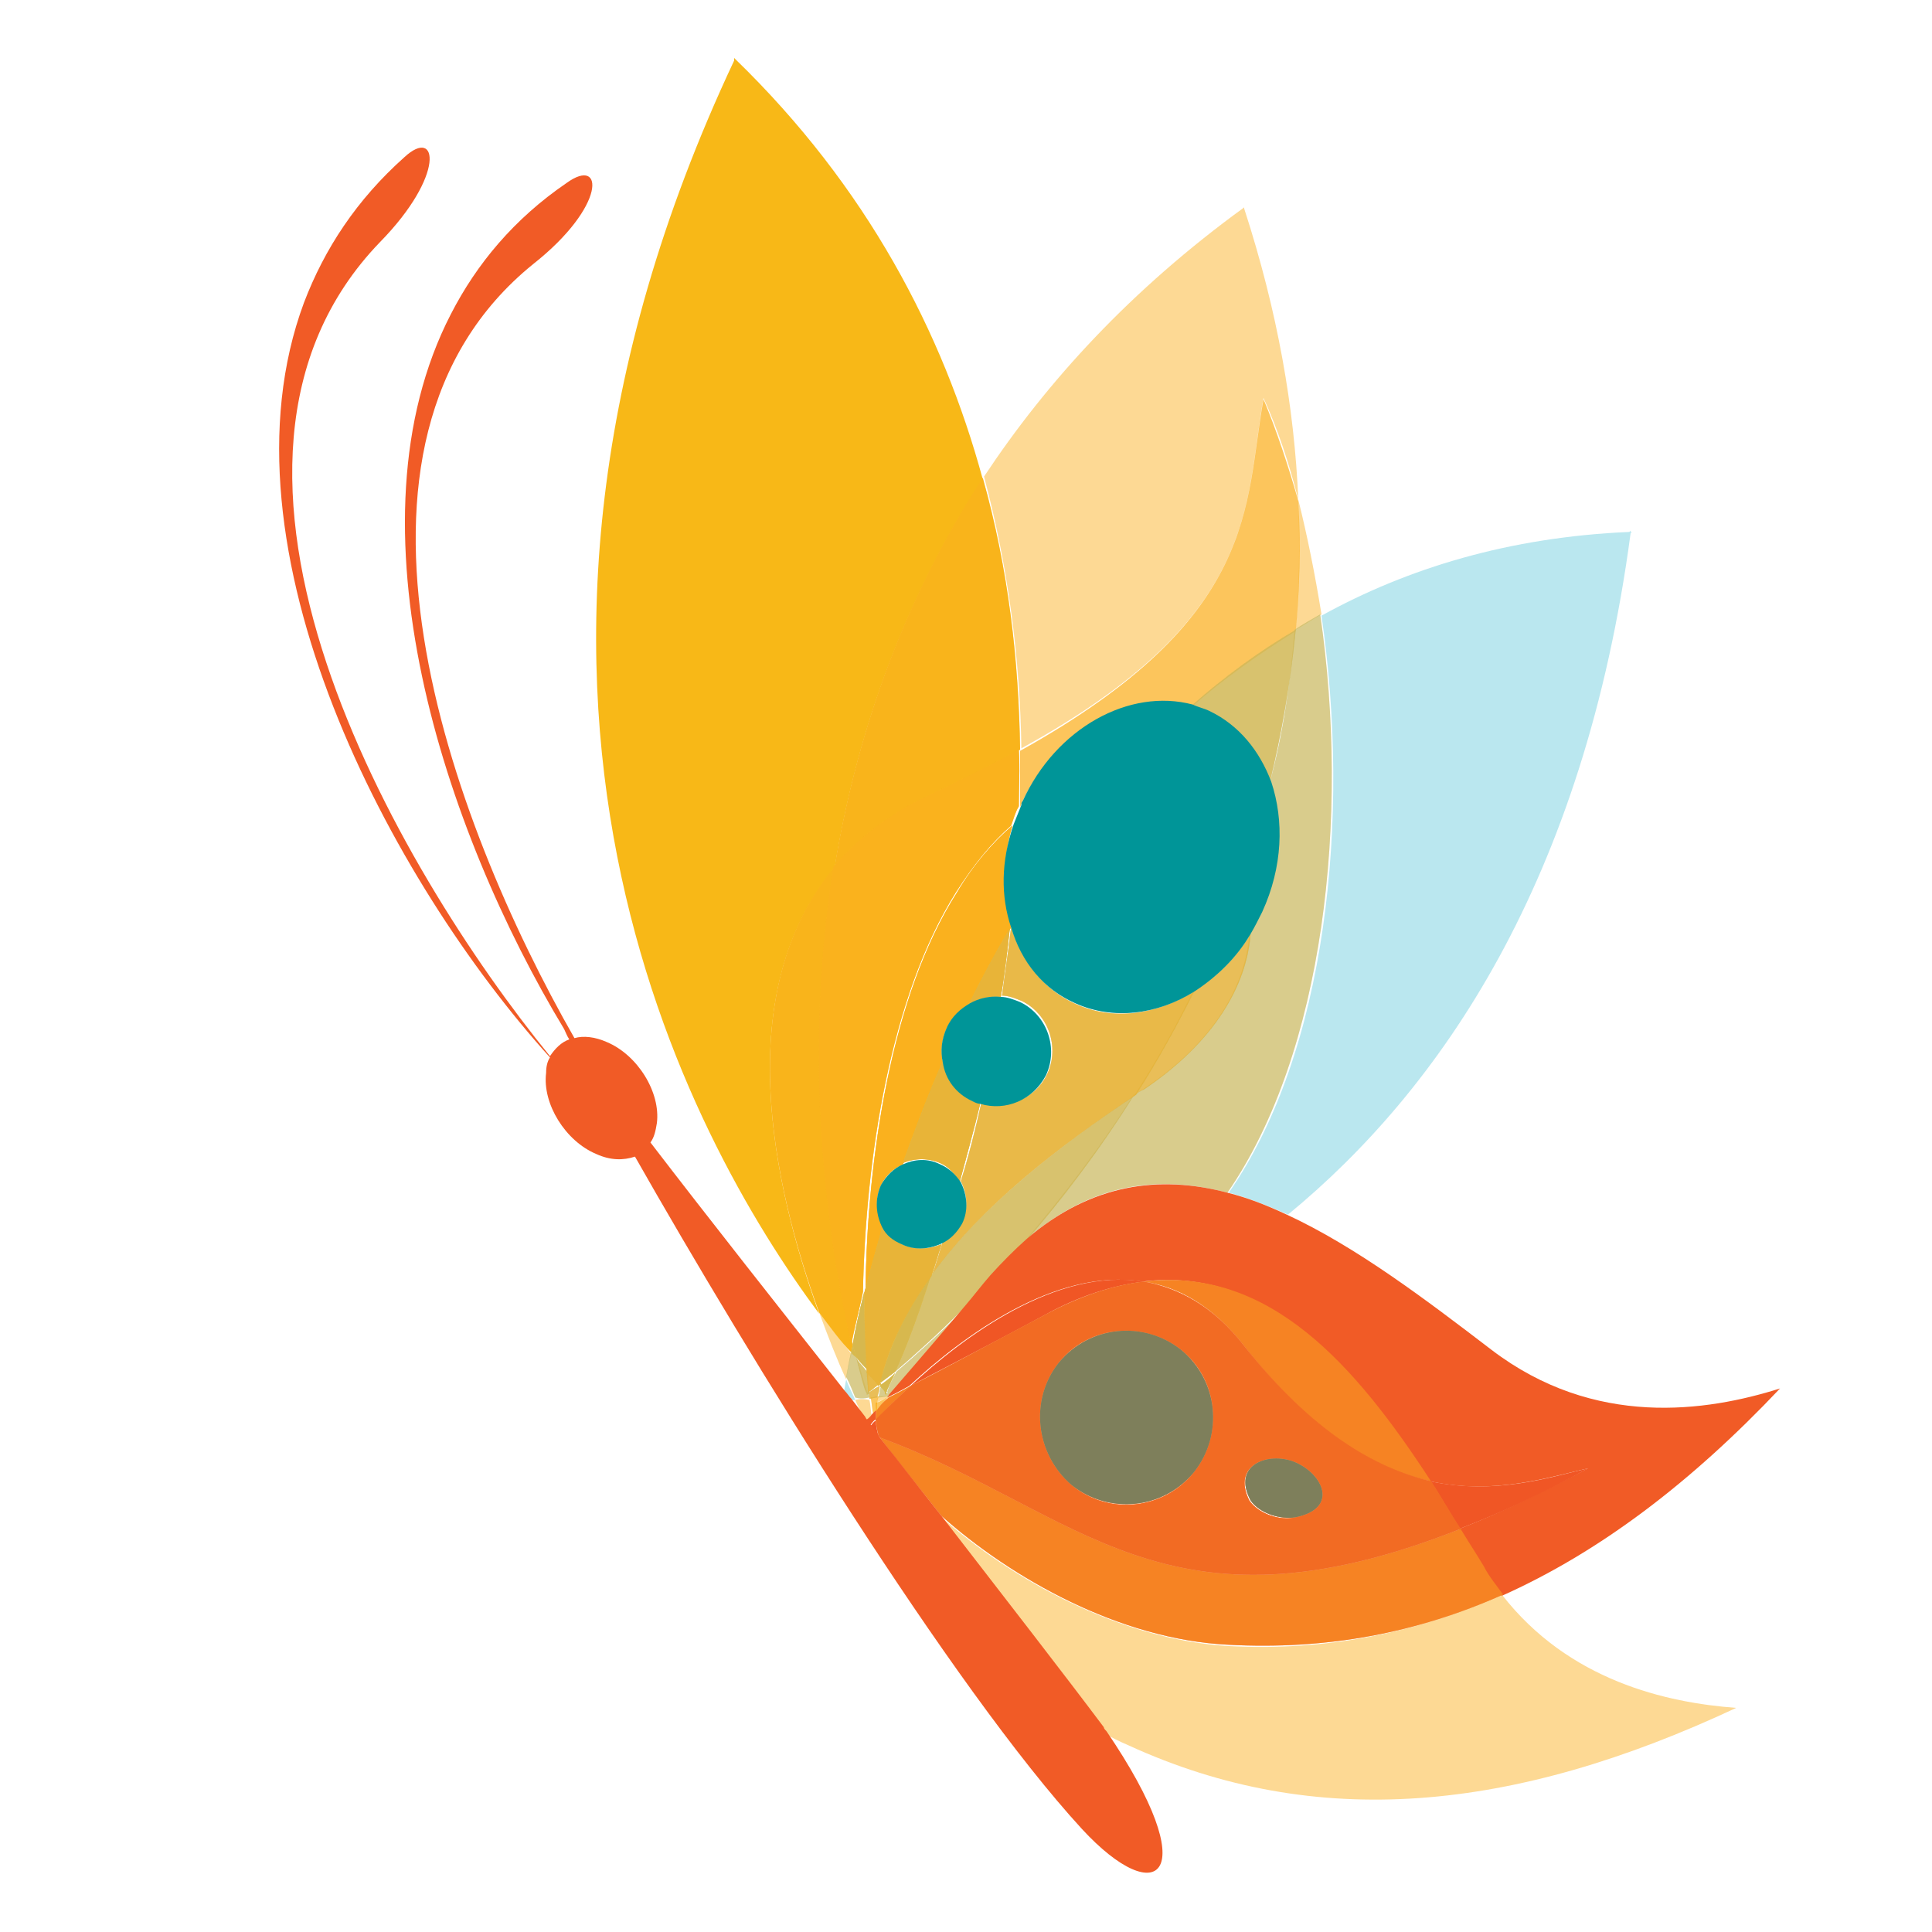<?xml version="1.0" encoding="utf-8"?>
<!-- Generator: Adobe Illustrator 18.1.0, SVG Export Plug-In . SVG Version: 6.00 Build 0)  -->
<svg version="1.1" id="Layer_1" xmlns="http://www.w3.org/2000/svg" xmlns:xlink="http://www.w3.org/1999/xlink" x="0px" y="0px"
	 viewBox="0 0 150 150" enable-background="new 0 0 150 150" xml:space="preserve">
<g>
	<path fill="none" d="M66,108.7c0.3,0.4,0.7,0.9,1,1.3c-0.2-0.4-0.4-0.9-0.7-1.4C66.3,108.7,66.2,108.7,66,108.7z"/>
	<path fill="#F8B817" d="M64.8,67.4c1.6-9.8,5-20.2,11.5-30.2c-3.1-11.4-9-22.7-19.2-32.6l0-0.1c0,0,0,0,0,0.1c0,0,0,0-0.1-0.1
		l0,0.2c-22.9,48.7-3.5,83.7,6.6,97.3C60,92,56.7,77,64.8,67.4z"/>
	<path opacity="0.48" fill="#FAB020" d="M98.1,30.9c1.1,2.4,2,5.1,2.7,7.9c-0.3-7.1-1.6-14.6-4.2-22.6l0-0.1c0,0,0,0,0,0
		c0,0,0-0.1,0-0.1l0,0.1c-8.8,6.4-15.3,13.5-20.2,20.9c1.9,7.1,2.8,14.2,2.9,21.1C97.9,47.9,96.6,39.2,98.1,30.9z"/>
	<path fill="#F8B817" d="M72.5,61.6c2.5-1.1,4.7-2.3,6.7-3.4c-0.1-6.9-0.9-14-2.9-21.1c-6.5,10-9.9,20.5-11.5,30.2
		C66.7,65.1,69.2,63.2,72.5,61.6z"/>
	<path opacity="0.48" fill="#FAB020" d="M72.5,61.6c2.5-1.1,4.7-2.3,6.7-3.4c-0.1-6.9-0.9-14-2.9-21.1c-6.5,10-9.9,20.5-11.5,30.2
		C66.7,65.1,69.2,63.2,72.5,61.6z"/>
	<path opacity="0.48" fill="#6FCCDD" d="M66.4,108.7c-0.2-0.5-0.5-1-0.7-1.6c-0.1,0.4-0.1,0.7-0.2,1c0.2,0.2,0.3,0.4,0.5,0.6
		C66.2,108.7,66.3,108.7,66.4,108.7z"/>
	<path opacity="0.48" fill="#6FCCDD" d="M95.4,92.6c1.5,0.4,3,1,4.6,1.7c11.8-9.7,23-25.9,26.6-52.9l0.1-0.1c0,0-0.1,0-0.1,0
		c0,0,0,0,0-0.1l-0.1,0.1c-9.3,0.4-17.2,2.8-23.9,6.5C104.9,63.5,103,81.7,95.4,92.6z"/>
	<path opacity="0.48" fill="#FAB020" d="M66.4,108.7c0.2,0.5,0.5,1,0.7,1.4c0.1,0.1,0.1,0.2,0.2,0.3c0,0,0.2-0.2,0.4-0.4
		c-0.1-0.4-0.1-0.9-0.2-1.3C67.1,108.6,66.7,108.6,66.4,108.7z"/>
	<path opacity="0.48" fill="#FAB020" d="M63.6,101.9c0.7,1.9,1.4,3.7,2.1,5.2c0.1-0.6,0.2-1.2,0.4-2
		C65.4,104.2,64.5,103.1,63.6,101.9z"/>
	<path opacity="0.48" fill="#FAB020" d="M68.1,108.9c0.1-0.1,0.4-0.2,0.9-0.4c0-0.1,0.1-0.1,0.1-0.2c-0.3,0.1-0.6,0.1-0.9,0.1
		C68.1,108.6,68.1,108.8,68.1,108.9z"/>
	<path opacity="0.48" fill="#FAB020" d="M100.6,48.9c0.7-0.4,1.3-0.8,2-1.2c-0.5-3.1-1.1-6.1-1.8-8.9
		C100.9,42.3,100.9,45.7,100.6,48.9z"/>
	<path fill="#F8B817" d="M66.2,104.4c-1.6-6.6-4-20.8-1.4-37.1C56.7,77,60,92,63.6,101.9c0.9,1.2,1.7,2.3,2.5,3.1
		C66.1,104.8,66.2,104.6,66.2,104.4z"/>
	<path opacity="0.48" fill="#FAB020" d="M66.2,104.4c-1.6-6.6-4-20.8-1.4-37.1C56.7,77,60,92,63.6,101.9c0.9,1.2,1.7,2.3,2.5,3.1
		C66.1,104.8,66.2,104.6,66.2,104.4z"/>
	<path opacity="0.48" fill="#FAB020" d="M79.2,58.3c0,1.5,0,2.9,0,4.4c0-0.1,0.1-0.2,0.1-0.3c2.6-5.7,8.3-8.9,13.2-7.5
		c2.5-2.2,5.2-4.1,8.1-5.9c0.3-3.2,0.4-6.6,0.2-10.1c-0.8-2.8-1.7-5.5-2.7-7.9C96.6,39.2,97.9,47.9,79.2,58.3z"/>
	<path opacity="0.48" fill="#FAB020" d="M79.2,58.3c0,1.5,0,2.9,0,4.4c0-0.1,0.1-0.2,0.1-0.3c2.6-5.7,8.3-8.9,13.2-7.5
		c2.5-2.2,5.2-4.1,8.1-5.9c0.3-3.2,0.4-6.6,0.2-10.1c-0.8-2.8-1.7-5.5-2.7-7.9C96.6,39.2,97.9,47.9,79.2,58.3z"/>
	<path fill="#F8B817" d="M74.2,69.3c1.4-2.2,2.8-3.9,4.3-5.2c0.2-0.5,0.3-1,0.6-1.5c0-1.4,0.1-2.9,0-4.4c-2,1.1-4.2,2.2-6.7,3.4
		c-3.3,1.5-5.8,3.5-7.7,5.7c-2.6,16.2-0.1,30.5,1.4,37.1c0.2-1.2,0.6-2.6,0.9-4.1C67.2,90,69.1,77.4,74.2,69.3z"/>
	<path opacity="0.48" fill="#FAB020" d="M74.2,69.3c1.4-2.2,2.8-3.9,4.3-5.2c0.2-0.5,0.3-1,0.6-1.5c0-1.4,0.1-2.9,0-4.4
		c-2,1.1-4.2,2.2-6.7,3.4c-3.3,1.5-5.8,3.5-7.7,5.7c-2.6,16.2-0.1,30.5,1.4,37.1c0.2-1.2,0.6-2.6,0.9-4.1
		C67.2,90,69.1,77.4,74.2,69.3z"/>
	<path opacity="0.48" fill="#FAB020" d="M74.2,69.3c1.4-2.2,2.8-3.9,4.3-5.2c0.2-0.5,0.3-1,0.6-1.5c0-1.4,0.1-2.9,0-4.4
		c-2,1.1-4.2,2.2-6.7,3.4c-3.3,1.5-5.8,3.5-7.7,5.7c-2.6,16.2-0.1,30.5,1.4,37.1c0.2-1.2,0.6-2.6,0.9-4.1
		C67.2,90,69.1,77.4,74.2,69.3z"/>
	<path opacity="0.48" fill="#6FCCDD" d="M68.9,108l0,0.2c0,0,0,0-0.1-0.1c0,0,0,0,0,0L68.9,108c-0.2,0-0.3-0.2-0.5-0.4
		c-0.1,0.3-0.1,0.6-0.2,0.9c0.3,0,0.6-0.1,0.9-0.1c1.2-1.4,3.1-3.6,6-7c-2.2,2.2-4.1,3.9-5.5,5.1C69.2,107.2,69,107.7,68.9,108z"/>
	<path opacity="0.48" fill="#FAB020" d="M68.9,108l0,0.2c0,0,0,0-0.1-0.1c0,0,0,0,0,0L68.9,108c-0.2,0-0.3-0.2-0.5-0.4
		c-0.1,0.3-0.1,0.6-0.2,0.9c0.3,0,0.6-0.1,0.9-0.1c1.2-1.4,3.1-3.6,6-7c-2.2,2.2-4.1,3.9-5.5,5.1C69.2,107.2,69,107.7,68.9,108z"/>
	<path opacity="0.48" fill="#6FCCDD" d="M67.5,108.5c0-0.2,0-0.3,0-0.5c-0.1,0.1-0.1,0.1-0.2,0.1l0,0.1c0,0,0,0,0-0.1c0,0,0,0,0,0
		l0-0.1c-0.1-0.3-0.4-1.3-0.8-2.7c-0.1-0.1-0.2-0.3-0.4-0.4c-0.2,0.8-0.3,1.5-0.4,2c0.3,0.6,0.5,1.1,0.7,1.6
		C66.7,108.6,67.1,108.6,67.5,108.5z"/>
	<path opacity="0.48" fill="#FAB020" d="M67.5,108.5c0-0.2,0-0.3,0-0.5c-0.1,0.1-0.1,0.1-0.2,0.1l0,0.1c0,0,0,0,0-0.1c0,0,0,0,0,0
		l0-0.1c-0.1-0.3-0.4-1.3-0.8-2.7c-0.1-0.1-0.2-0.3-0.4-0.4c-0.2,0.8-0.3,1.5-0.4,2c0.3,0.6,0.5,1.1,0.7,1.6
		C66.7,108.6,67.1,108.6,67.5,108.5z"/>
	<path opacity="0.48" fill="#6FCCDD" d="M98.6,60.7c1.1,3,0.9,6.7-0.7,10.1c-0.3,0.6-0.6,1.2-0.9,1.7c-0.3,4-2.7,8.4-8.3,12.1
		c-0.2,0.1-0.4,0.3-0.7,0.4c-2.7,4.3-5.6,8-8.3,11.2c5.1-4.4,10.3-5,15.6-3.6c7.5-10.9,9.5-29.1,7.2-44.9c-0.7,0.4-1.4,0.8-2,1.2
		C100.2,53,99.6,57,98.6,60.7z"/>
	<path opacity="0.48" fill="#FAB020" d="M98.6,60.7c1.1,3,0.9,6.7-0.7,10.1c-0.3,0.6-0.6,1.2-0.9,1.7c-0.3,4-2.7,8.4-8.3,12.1
		c-0.2,0.1-0.4,0.3-0.7,0.4c-2.7,4.3-5.6,8-8.3,11.2c5.1-4.4,10.3-5,15.6-3.6c7.5-10.9,9.5-29.1,7.2-44.9c-0.7,0.4-1.4,0.8-2,1.2
		C100.2,53,99.6,57,98.6,60.7z"/>
	<path fill="#F8B817" d="M68.3,107.6c0.2,0.2,0.4,0.4,0.4,0.5l0,0.1c0,0,0,0,0,0c0,0,0.1,0.1,0.1,0.1l0-0.2c0.1-0.2,0.3-0.7,0.7-1.5
		c-0.4,0.4-0.8,0.7-1.1,0.9C68.4,107.4,68.4,107.5,68.3,107.6z"/>
	<path opacity="0.48" fill="#6FCCDD" d="M68.3,107.6c0.2,0.2,0.4,0.4,0.4,0.5l0,0.1c0,0,0,0,0,0c0,0,0.1,0.1,0.1,0.1l0-0.2
		c0.1-0.2,0.3-0.7,0.7-1.5c-0.4,0.4-0.8,0.7-1.1,0.9C68.4,107.4,68.4,107.5,68.3,107.6z"/>
	<path opacity="0.48" fill="#FAB020" d="M68.3,107.6c0.2,0.2,0.4,0.4,0.4,0.5l0,0.1c0,0,0,0,0,0c0,0,0.1,0.1,0.1,0.1l0-0.2
		c0.1-0.2,0.3-0.7,0.7-1.5c-0.4,0.4-0.8,0.7-1.1,0.9C68.4,107.4,68.4,107.5,68.3,107.6z"/>
	<path fill="#F8B817" d="M66.1,105c0.1,0.2,0.3,0.3,0.4,0.4c-0.1-0.3-0.2-0.7-0.3-1C66.2,104.6,66.1,104.8,66.1,105z"/>
	<path opacity="0.48" fill="#6FCCDD" d="M66.1,105c0.1,0.2,0.3,0.3,0.4,0.4c-0.1-0.3-0.2-0.7-0.3-1C66.2,104.6,66.1,104.8,66.1,105z
		"/>
	<path opacity="0.48" fill="#FAB020" d="M66.1,105c0.1,0.2,0.3,0.3,0.4,0.4c-0.1-0.3-0.2-0.7-0.3-1C66.2,104.6,66.1,104.8,66.1,105z
		"/>
	<path opacity="0.48" fill="#FAB020" d="M66.5,105.5c0.4,1.5,0.6,2.4,0.8,2.7l0,0.1c0,0,0,0,0,0c0,0.1,0,0.1,0,0.1l0-0.1
		c0,0,0.1-0.1,0.2-0.1c-0.1-0.5-0.1-1-0.1-1.6C67.1,106.2,66.8,105.9,66.5,105.5z"/>
	<path opacity="0.48" fill="#6FCCDD" d="M66.5,105.5c0.4,1.5,0.6,2.4,0.8,2.7l0,0.1c0,0,0,0,0,0c0,0.1,0,0.1,0,0.1l0-0.1
		c0,0,0.1-0.1,0.2-0.1c-0.1-0.5-0.1-1-0.1-1.6C67.1,106.2,66.8,105.9,66.5,105.5z"/>
	<path opacity="0.48" fill="#FAB020" d="M66.5,105.5c0.4,1.5,0.6,2.4,0.8,2.7l0,0.1c0,0,0,0,0,0c0,0.1,0,0.1,0,0.1l0-0.1
		c0,0,0.1-0.1,0.2-0.1c-0.1-0.5-0.1-1-0.1-1.6C67.1,106.2,66.8,105.9,66.5,105.5z"/>
	<path opacity="0.48" fill="#FAB020" d="M98.6,60.7c0.9-3.7,1.6-7.7,2-11.8c-2.9,1.7-5.6,3.7-8.1,5.9c0.4,0.1,0.9,0.3,1.3,0.5
		C96.1,56.3,97.8,58.3,98.6,60.7z"/>
	<path opacity="0.48" fill="#6FCCDD" d="M98.6,60.7c0.9-3.7,1.6-7.7,2-11.8c-2.9,1.7-5.6,3.7-8.1,5.9c0.4,0.1,0.9,0.3,1.3,0.5
		C96.1,56.3,97.8,58.3,98.6,60.7z"/>
	<path opacity="0.48" fill="#FAB020" d="M98.6,60.7c0.9-3.7,1.6-7.7,2-11.8c-2.9,1.7-5.6,3.7-8.1,5.9c0.4,0.1,0.9,0.3,1.3,0.5
		C96.1,56.3,97.8,58.3,98.6,60.7z"/>
	<path opacity="0.48" fill="#FAB020" d="M72.3,99c-1.1,3.4-2.2,5.9-2.8,7.5c1.4-1.2,3.3-2.9,5.5-5.1c0.6-0.7,1.2-1.5,1.9-2.3
		c0.9-1.1,1.9-2,2.8-2.8c2.7-3.1,5.6-6.9,8.3-11.2C81.8,89.3,76.1,93.8,72.3,99z"/>
	<path opacity="0.48" fill="#6FCCDD" d="M72.3,99c-1.1,3.4-2.2,5.9-2.8,7.5c1.4-1.2,3.3-2.9,5.5-5.1c0.6-0.7,1.2-1.5,1.9-2.3
		c0.9-1.1,1.9-2,2.8-2.8c2.7-3.1,5.6-6.9,8.3-11.2C81.8,89.3,76.1,93.8,72.3,99z"/>
	<path opacity="0.48" fill="#FAB020" d="M72.3,99c-1.1,3.4-2.2,5.9-2.8,7.5c1.4-1.2,3.3-2.9,5.5-5.1c0.6-0.7,1.2-1.5,1.9-2.3
		c0.9-1.1,1.9-2,2.8-2.8c2.7-3.1,5.6-6.9,8.3-11.2C81.8,89.3,76.1,93.8,72.3,99z"/>
	<path fill="#F8B817" d="M69.5,106.5c0.7-1.5,1.7-4.1,2.8-7.5c-1.9,2.6-3.2,5.4-4,8.4C68.7,107.1,69.1,106.8,69.5,106.5z"/>
	<path opacity="0.48" fill="#FAB020" d="M69.5,106.5c0.7-1.5,1.7-4.1,2.8-7.5c-1.9,2.6-3.2,5.4-4,8.4
		C68.7,107.1,69.1,106.8,69.5,106.5z"/>
	<path opacity="0.48" fill="#6FCCDD" d="M69.5,106.5c0.7-1.5,1.7-4.1,2.8-7.5c-1.9,2.6-3.2,5.4-4,8.4
		C68.7,107.1,69.1,106.8,69.5,106.5z"/>
	<path opacity="0.48" fill="#FAB020" d="M69.5,106.5c0.7-1.5,1.7-4.1,2.8-7.5c-1.9,2.6-3.2,5.4-4,8.4
		C68.7,107.1,69.1,106.8,69.5,106.5z"/>
	<path fill="#F8B817" d="M67.1,100.3c-0.4,1.6-0.7,2.9-0.9,4.1c0.1,0.4,0.2,0.7,0.3,1c0.3,0.4,0.6,0.7,0.9,1
		C67.2,104.6,67.1,102.5,67.1,100.3z"/>
	<path opacity="0.48" fill="#FAB020" d="M67.1,100.3c-0.4,1.6-0.7,2.9-0.9,4.1c0.1,0.4,0.2,0.7,0.3,1c0.3,0.4,0.6,0.7,0.9,1
		C67.2,104.6,67.1,102.5,67.1,100.3z"/>
	<path opacity="0.48" fill="#6FCCDD" d="M67.1,100.3c-0.4,1.6-0.7,2.9-0.9,4.1c0.1,0.4,0.2,0.7,0.3,1c0.3,0.4,0.6,0.7,0.9,1
		C67.2,104.6,67.1,102.5,67.1,100.3z"/>
	<path opacity="0.48" fill="#FAB020" d="M67.1,100.3c-0.4,1.6-0.7,2.9-0.9,4.1c0.1,0.4,0.2,0.7,0.3,1c0.3,0.4,0.6,0.7,0.9,1
		C67.2,104.6,67.1,102.5,67.1,100.3z"/>
	<path opacity="0.48" fill="#FAB020" d="M68.1,108.9c0-0.2,0.1-0.3,0.1-0.5c-0.2,0-0.4,0.1-0.6,0.1c0.1,0.5,0.1,0.9,0.2,1.3
		c0.1-0.1,0.2-0.2,0.3-0.3c0-0.2,0-0.4,0-0.6C67.9,109,68,109,68.1,108.9z"/>
	<path opacity="0.48" fill="#FAB020" d="M68.1,108.9c0-0.2,0.1-0.3,0.1-0.5c-0.2,0-0.4,0.1-0.6,0.1c0.1,0.5,0.1,0.9,0.2,1.3
		c0.1-0.1,0.2-0.2,0.3-0.3c0-0.2,0-0.4,0-0.6C67.9,109,68,109,68.1,108.9z"/>
	<path opacity="0.48" fill="#FAB020" d="M78.5,72C78.5,72,78.5,72,78.5,72C78.5,72,78.5,72,78.5,72C78.5,72,78.5,72,78.5,72z"/>
	<path opacity="0.48" fill="#FAB020" d="M78.5,72C78.5,72,78.5,72,78.5,72C78.5,72,78.5,72,78.5,72C78.5,72,78.5,72,78.5,72z"/>
	<path opacity="0.48" fill="#FAB020" d="M78.5,72C78.5,72,78.5,72,78.5,72C78.5,72,78.5,72,78.5,72C78.5,72,78.5,72,78.5,72z"/>
	<path fill="#F8B817" d="M68.4,92c0.4-0.8,1-1.3,1.7-1.6c0.9-2.5,1.9-5.2,3.1-7.9c-0.2-0.9-0.1-1.8,0.3-2.7c0.4-0.8,1-1.4,1.8-1.9
		c1-2,2-3.9,3.2-5.9c0,0,0,0,0-0.1c-0.7-2.4-0.7-5.1,0.1-7.8c-1.5,1.3-3,3-4.3,5.2c-5.1,8-7,20.7-7.1,31c0.4-1.5,0.8-3.2,1.4-5.1
		C68,94.3,67.9,93,68.4,92z"/>
	<path opacity="0.48" fill="#FAB020" d="M68.4,92c0.4-0.8,1-1.3,1.7-1.6c0.9-2.5,1.9-5.2,3.1-7.9c-0.2-0.9-0.1-1.8,0.3-2.7
		c0.4-0.8,1-1.4,1.8-1.9c1-2,2-3.9,3.2-5.9c0,0,0,0,0-0.1c-0.7-2.4-0.7-5.1,0.1-7.8c-1.5,1.3-3,3-4.3,5.2c-5.1,8-7,20.7-7.1,31
		c0.4-1.5,0.8-3.2,1.4-5.1C68,94.3,67.9,93,68.4,92z"/>
	<path opacity="0.48" fill="#FAB020" d="M68.4,92c0.4-0.8,1-1.3,1.7-1.6c0.9-2.5,1.9-5.2,3.1-7.9c-0.2-0.9-0.1-1.8,0.3-2.7
		c0.4-0.8,1-1.4,1.8-1.9c1-2,2-3.9,3.2-5.9c0,0,0,0,0-0.1c-0.7-2.4-0.7-5.1,0.1-7.8c-1.5,1.3-3,3-4.3,5.2c-5.1,8-7,20.7-7.1,31
		c0.4-1.5,0.8-3.2,1.4-5.1C68,94.3,67.9,93,68.4,92z"/>
	<path opacity="0.48" fill="#FAB020" d="M68.4,92c0.4-0.8,1-1.3,1.7-1.6c0.9-2.5,1.9-5.2,3.1-7.9c-0.2-0.9-0.1-1.8,0.3-2.7
		c0.4-0.8,1-1.4,1.8-1.9c1-2,2-3.9,3.2-5.9c0,0,0,0,0-0.1c-0.7-2.4-0.7-5.1,0.1-7.8c-1.5,1.3-3,3-4.3,5.2c-5.1,8-7,20.7-7.1,31
		c0.4-1.5,0.8-3.2,1.4-5.1C68,94.3,67.9,93,68.4,92z"/>
	<path opacity="0.48" fill="#6FCCDD" d="M68.3,107.6C68.3,107.5,68.3,107.5,68.3,107.6c-0.4,0.2-0.7,0.4-0.8,0.5c0,0.2,0,0.3,0,0.5
		c0.2,0,0.4-0.1,0.6-0.1C68.2,108.2,68.3,107.9,68.3,107.6z"/>
	<path opacity="0.48" fill="#FAB020" d="M68.3,107.6C68.3,107.5,68.3,107.5,68.3,107.6c-0.4,0.2-0.7,0.4-0.8,0.5c0,0.2,0,0.3,0,0.5
		c0.2,0,0.4-0.1,0.6-0.1C68.2,108.2,68.3,107.9,68.3,107.6z"/>
	<path opacity="0.48" fill="#FAB020" d="M68.3,107.6C68.3,107.5,68.3,107.5,68.3,107.6c-0.4,0.2-0.7,0.4-0.8,0.5c0,0.2,0,0.3,0,0.5
		c0.2,0,0.4-0.1,0.6-0.1C68.2,108.2,68.3,107.9,68.3,107.6z"/>
	<path opacity="0.48" fill="#6FCCDD" d="M92.6,77c-1.4,2.9-2.9,5.5-4.5,8c0.2-0.1,0.4-0.3,0.7-0.4c5.5-3.7,8-8.1,8.3-12.1
		C95.9,74.5,94.3,76,92.6,77z"/>
	<path opacity="0.48" fill="#FAB020" d="M92.6,77c-1.4,2.9-2.9,5.5-4.5,8c0.2-0.1,0.4-0.3,0.7-0.4c5.5-3.7,8-8.1,8.3-12.1
		C95.9,74.5,94.3,76,92.6,77z"/>
	<path opacity="0.48" fill="#FAB020" d="M92.6,77c-1.4,2.9-2.9,5.5-4.5,8c0.2-0.1,0.4-0.3,0.7-0.4c5.5-3.7,8-8.1,8.3-12.1
		C95.9,74.5,94.3,76,92.6,77z"/>
	<path fill="#F8B817" d="M68.3,107.5C68.3,107.5,68.3,107.5,68.3,107.5c0.1,0,0.1,0,0.1-0.1C68.3,107.4,68.3,107.5,68.3,107.5z"/>
	<path opacity="0.48" fill="#6FCCDD" d="M68.3,107.5C68.3,107.5,68.3,107.5,68.3,107.5c0.1,0,0.1,0,0.1-0.1
		C68.3,107.4,68.3,107.5,68.3,107.5z"/>
	<path opacity="0.48" fill="#FAB020" d="M68.3,107.5C68.3,107.5,68.3,107.5,68.3,107.5c0.1,0,0.1,0,0.1-0.1
		C68.3,107.4,68.3,107.5,68.3,107.5z"/>
	<path opacity="0.48" fill="#FAB020" d="M68.3,107.5C68.3,107.5,68.3,107.5,68.3,107.5c0.1,0,0.1,0,0.1-0.1
		C68.3,107.4,68.3,107.5,68.3,107.5z"/>
	<path opacity="0.48" fill="#FAB020" d="M83.4,77.9c-2.4-1.1-4.1-3.3-4.9-5.9c0,0,0,0,0,0c-0.2,1.8-0.5,3.6-0.7,5.3
		c0.5,0,1,0.2,1.5,0.4c2.1,1,3,3.6,2,5.7c-0.9,1.9-3.1,2.8-5.1,2.2c-0.5,2.2-1,4.2-1.6,6.1c0.5,1,0.6,2.1,0.1,3.2
		c-0.3,0.7-0.9,1.2-1.5,1.5c-0.3,0.9-0.5,1.7-0.8,2.5c3.8-5.2,9.5-9.7,15.8-13.9c1.6-2.5,3.1-5.2,4.5-8
		C89.7,78.8,86.4,79.3,83.4,77.9z"/>
	<path opacity="0.48" fill="#6FCCDD" d="M83.4,77.9c-2.4-1.1-4.1-3.3-4.9-5.9c0,0,0,0,0,0c-0.2,1.8-0.5,3.6-0.7,5.3
		c0.5,0,1,0.2,1.5,0.4c2.1,1,3,3.6,2,5.7c-0.9,1.9-3.1,2.8-5.1,2.2c-0.5,2.2-1,4.2-1.6,6.1c0.5,1,0.6,2.1,0.1,3.2
		c-0.3,0.7-0.9,1.2-1.5,1.5c-0.3,0.9-0.5,1.7-0.8,2.5c3.8-5.2,9.5-9.7,15.8-13.9c1.6-2.5,3.1-5.2,4.5-8
		C89.7,78.8,86.4,79.3,83.4,77.9z"/>
	<path opacity="0.48" fill="#FAB020" d="M83.4,77.9c-2.4-1.1-4.1-3.3-4.9-5.9c0,0,0,0,0,0c-0.2,1.8-0.5,3.6-0.7,5.3
		c0.5,0,1,0.2,1.5,0.4c2.1,1,3,3.6,2,5.7c-0.9,1.9-3.1,2.8-5.1,2.2c-0.5,2.2-1,4.2-1.6,6.1c0.5,1,0.6,2.1,0.1,3.2
		c-0.3,0.7-0.9,1.2-1.5,1.5c-0.3,0.9-0.5,1.7-0.8,2.5c3.8-5.2,9.5-9.7,15.8-13.9c1.6-2.5,3.1-5.2,4.5-8
		C89.7,78.8,86.4,79.3,83.4,77.9z"/>
	<path opacity="0.48" fill="#FAB020" d="M83.4,77.9c-2.4-1.1-4.1-3.3-4.9-5.9c0,0,0,0,0,0c-0.2,1.8-0.5,3.6-0.7,5.3
		c0.5,0,1,0.2,1.5,0.4c2.1,1,3,3.6,2,5.7c-0.9,1.9-3.1,2.8-5.1,2.2c-0.5,2.2-1,4.2-1.6,6.1c0.5,1,0.6,2.1,0.1,3.2
		c-0.3,0.7-0.9,1.2-1.5,1.5c-0.3,0.9-0.5,1.7-0.8,2.5c3.8-5.2,9.5-9.7,15.8-13.9c1.6-2.5,3.1-5.2,4.5-8
		C89.7,78.8,86.4,79.3,83.4,77.9z"/>
	<path opacity="0.48" fill="#FAB020" d="M67.3,106.5c0,0.5,0.1,1.1,0.1,1.6c0.2-0.1,0.4-0.3,0.8-0.6C68,107.2,67.7,106.9,67.3,106.5
		z"/>
	<path opacity="0.48" fill="#6FCCDD" d="M67.3,106.5c0,0.5,0.1,1.1,0.1,1.6c0.2-0.1,0.4-0.3,0.8-0.6C68,107.2,67.7,106.9,67.3,106.5
		z"/>
	<path opacity="0.48" fill="#FAB020" d="M67.3,106.5c0,0.5,0.1,1.1,0.1,1.6c0.2-0.1,0.4-0.3,0.8-0.6C68,107.2,67.7,106.9,67.3,106.5
		z"/>
	<path opacity="0.48" fill="#FAB020" d="M67.3,106.5c0,0.5,0.1,1.1,0.1,1.6c0.2-0.1,0.4-0.3,0.8-0.6C68,107.2,67.7,106.9,67.3,106.5
		z"/>
	<path fill="#F8B817" d="M70,96.6c-0.6-0.3-1.1-0.8-1.5-1.3c-0.5,1.8-1,3.5-1.4,5.1c0,2.2,0.1,4.3,0.2,6.2c0.4,0.4,0.7,0.7,0.9,1
		c0,0,0.1-0.1,0.1-0.1c0.7-3,2.1-5.8,4-8.4c0.3-0.8,0.5-1.6,0.8-2.5C72.2,97,71,97.1,70,96.6z"/>
	<path opacity="0.48" fill="#FAB020" d="M70,96.6c-0.6-0.3-1.1-0.8-1.5-1.3c-0.5,1.8-1,3.5-1.4,5.1c0,2.2,0.1,4.3,0.2,6.2
		c0.4,0.4,0.7,0.7,0.9,1c0,0,0.1-0.1,0.1-0.1c0.7-3,2.1-5.8,4-8.4c0.3-0.8,0.5-1.6,0.8-2.5C72.2,97,71,97.1,70,96.6z"/>
	<path opacity="0.48" fill="#6FCCDD" d="M70,96.6c-0.6-0.3-1.1-0.8-1.5-1.3c-0.5,1.8-1,3.5-1.4,5.1c0,2.2,0.1,4.3,0.2,6.2
		c0.4,0.4,0.7,0.7,0.9,1c0,0,0.1-0.1,0.1-0.1c0.7-3,2.1-5.8,4-8.4c0.3-0.8,0.5-1.6,0.8-2.5C72.2,97,71,97.1,70,96.6z"/>
	<path opacity="0.48" fill="#FAB020" d="M70,96.6c-0.6-0.3-1.1-0.8-1.5-1.3c-0.5,1.8-1,3.5-1.4,5.1c0,2.2,0.1,4.3,0.2,6.2
		c0.4,0.4,0.7,0.7,0.9,1c0,0,0.1-0.1,0.1-0.1c0.7-3,2.1-5.8,4-8.4c0.3-0.8,0.5-1.6,0.8-2.5C72.2,97,71,97.1,70,96.6z"/>
	<path opacity="0.48" fill="#FAB020" d="M70,96.6c-0.6-0.3-1.1-0.8-1.5-1.3c-0.5,1.8-1,3.5-1.4,5.1c0,2.2,0.1,4.3,0.2,6.2
		c0.4,0.4,0.7,0.7,0.9,1c0,0,0.1-0.1,0.1-0.1c0.7-3,2.1-5.8,4-8.4c0.3-0.8,0.5-1.6,0.8-2.5C72.2,97,71,97.1,70,96.6z"/>
	<path fill="#F8B817" d="M73.2,82.4c-1.2,2.7-2.2,5.4-3.1,7.9c0.9-0.4,2-0.4,2.9,0c0.7,0.3,1.2,0.9,1.5,1.5c0.5-1.9,1.1-4,1.6-6.1
		c-0.2-0.1-0.4-0.1-0.6-0.2C74.2,84.8,73.4,83.7,73.2,82.4z"/>
	<path opacity="0.48" fill="#FAB020" d="M73.2,82.4c-1.2,2.7-2.2,5.4-3.1,7.9c0.9-0.4,2-0.4,2.9,0c0.7,0.3,1.2,0.9,1.5,1.5
		c0.5-1.9,1.1-4,1.6-6.1c-0.2-0.1-0.4-0.1-0.6-0.2C74.2,84.8,73.4,83.7,73.2,82.4z"/>
	<path opacity="0.48" fill="#6FCCDD" d="M73.2,82.4c-1.2,2.7-2.2,5.4-3.1,7.9c0.9-0.4,2-0.4,2.9,0c0.7,0.3,1.2,0.9,1.5,1.5
		c0.5-1.9,1.1-4,1.6-6.1c-0.2-0.1-0.4-0.1-0.6-0.2C74.2,84.8,73.4,83.7,73.2,82.4z"/>
	<path opacity="0.48" fill="#FAB020" d="M73.2,82.4c-1.2,2.7-2.2,5.4-3.1,7.9c0.9-0.4,2-0.4,2.9,0c0.7,0.3,1.2,0.9,1.5,1.5
		c0.5-1.9,1.1-4,1.6-6.1c-0.2-0.1-0.4-0.1-0.6-0.2C74.2,84.8,73.4,83.7,73.2,82.4z"/>
	<path opacity="0.48" fill="#FAB020" d="M73.2,82.4c-1.2,2.7-2.2,5.4-3.1,7.9c0.9-0.4,2-0.4,2.9,0c0.7,0.3,1.2,0.9,1.5,1.5
		c0.5-1.9,1.1-4,1.6-6.1c-0.2-0.1-0.4-0.1-0.6-0.2C74.2,84.8,73.4,83.7,73.2,82.4z"/>
	<path fill="#F8B817" d="M77.7,77.4c0.3-1.7,0.5-3.5,0.7-5.3c-1.2,2-2.2,3.9-3.2,5.9C76,77.5,76.9,77.3,77.7,77.4z"/>
	<path opacity="0.48" fill="#FAB020" d="M77.7,77.4c0.3-1.7,0.5-3.5,0.7-5.3c-1.2,2-2.2,3.9-3.2,5.9C76,77.5,76.9,77.3,77.7,77.4z"
		/>
	<path opacity="0.48" fill="#6FCCDD" d="M77.7,77.4c0.3-1.7,0.5-3.5,0.7-5.3c-1.2,2-2.2,3.9-3.2,5.9C76,77.5,76.9,77.3,77.7,77.4z"
		/>
	<path opacity="0.48" fill="#FAB020" d="M77.7,77.4c0.3-1.7,0.5-3.5,0.7-5.3c-1.2,2-2.2,3.9-3.2,5.9C76,77.5,76.9,77.3,77.7,77.4z"
		/>
	<path opacity="0.48" fill="#FAB020" d="M77.7,77.4c0.3-1.7,0.5-3.5,0.7-5.3c-1.2,2-2.2,3.9-3.2,5.9C76,77.5,76.9,77.3,77.7,77.4z"
		/>
	<path fill="#009598" d="M78.5,72C78.5,72,78.5,72,78.5,72c0.8,2.7,2.5,4.8,5,5.9c2.9,1.3,6.3,0.9,9.2-0.9c1.7-1.1,3.3-2.6,4.4-4.5
		c0.3-0.5,0.6-1.1,0.9-1.7c1.6-3.5,1.7-7.1,0.7-10.1c-0.9-2.4-2.5-4.4-4.8-5.5c-0.4-0.2-0.9-0.3-1.3-0.5c-4.9-1.3-10.6,1.8-13.2,7.5
		c-0.1,0.1-0.1,0.2-0.1,0.3c-0.2,0.5-0.4,1-0.6,1.5C77.7,66.9,77.7,69.6,78.5,72z"/>
	<path fill="#009598" d="M73,90.4c-1-0.5-2-0.4-2.9,0c-0.7,0.3-1.3,0.9-1.7,1.6c-0.5,1.1-0.4,2.3,0.1,3.3c0.3,0.6,0.8,1,1.5,1.3
		c1,0.5,2.2,0.4,3.2-0.1c0.6-0.3,1.1-0.8,1.5-1.5c0.5-1,0.4-2.2-0.1-3.2C74.2,91.2,73.7,90.7,73,90.4z"/>
	<path fill="#009598" d="M75.3,77.9c-0.7,0.4-1.4,1-1.8,1.9c-0.4,0.9-0.5,1.8-0.3,2.7c0.2,1.3,1,2.4,2.3,3c0.2,0.1,0.4,0.2,0.6,0.2
		c2,0.6,4.1-0.3,5.1-2.2c1-2.1,0.1-4.7-2-5.7c-0.5-0.2-1-0.4-1.5-0.4C76.9,77.3,76,77.5,75.3,77.9z"/>
	<path fill="#F15B26" d="M138.2,107.8c-5.7,1.8-14.4,3.1-22.4-3c-5.1-3.9-10.5-8-15.9-10.5c-1.5-0.7-3-1.3-4.6-1.7
		c-5.3-1.4-10.6-0.7-15.6,3.6c-0.9,0.8-1.9,1.8-2.8,2.8c-0.7,0.8-1.3,1.6-1.9,2.3c-2.8,3.3-4.7,5.5-6,7c0,0.1-0.1,0.1-0.1,0.2
		c0.4-0.2,1-0.5,1.7-0.9c4.1-3.8,11.3-9.2,18.1-8.1c9.7-1.2,16.5,6.6,22.3,15.5c5,1.1,9.2-0.3,12.3-1c-3.6,1.9-6.9,3.5-10,4.7
		c0.6,1,1.2,2,1.8,3c0.5,0.8,1,1.5,1.5,2.2C124.2,120.5,131.3,115.1,138.2,107.8z"/>
	<path opacity="0.48" fill="#FAB020" d="M95.4,127.8c-8.5-0.5-16.9-5.2-22.3-10c5.1,6.6,9.6,12.4,12.3,16.4c0.1,0.1,0.2,0.2,0.2,0.3
		c0.7,0.4,1.3,0.7,2,1c14.6,6.7,29.9,5.2,47.2-2.9c-5.4-0.4-13-2.1-18.2-8.8C110,126.8,102.9,128.2,95.4,127.8z"/>
	<path opacity="0.48" fill="#FAB020" d="M68,109.6c0.2-0.3,0.5-0.6,0.9-1.1c-0.4,0.2-0.7,0.4-0.9,0.4C68,109.1,68,109.4,68,109.6z"
		/>
	<path opacity="0.48" fill="#FAB020" d="M68,109.6c0.2-0.3,0.5-0.6,0.9-1.1c-0.4,0.2-0.7,0.4-0.9,0.4C68,109.1,68,109.4,68,109.6z"
		/>
	<path opacity="0.48" fill="#FAB020" d="M68.1,108.9c-0.1,0-0.1,0.1-0.1,0.1c0,0.2,0,0.4,0,0.6c0,0,0,0,0,0
		C68,109.4,68,109.1,68.1,108.9z"/>
	<path opacity="0.48" fill="#FAB020" d="M68.1,108.9c-0.1,0-0.1,0.1-0.1,0.1c0,0.2,0,0.4,0,0.6c0,0,0,0,0,0
		C68,109.4,68,109.1,68.1,108.9z"/>
	<path opacity="0.48" fill="#FAB020" d="M68.1,108.9c-0.1,0-0.1,0.1-0.1,0.1c0,0.2,0,0.4,0,0.6c0,0,0,0,0,0
		C68,109.4,68,109.1,68.1,108.9z"/>
	<path fill="#F15B26" d="M113.4,118.7c-23,9.1-29.6-1.4-45.1-7.1c1.6,2.1,3.3,4.2,4.8,6.1c5.4,4.8,13.8,9.6,22.3,10
		c7.6,0.4,14.6-0.9,21.3-3.9c-0.5-0.7-1.1-1.4-1.5-2.2C114.6,120.6,114,119.7,113.4,118.7z"/>
	<path opacity="0.48" fill="#FAB020" d="M113.4,118.7c-23,9.1-29.6-1.4-45.1-7.1c1.6,2.1,3.3,4.2,4.8,6.1c5.4,4.8,13.8,9.6,22.3,10
		c7.6,0.4,14.6-0.9,21.3-3.9c-0.5-0.7-1.1-1.4-1.5-2.2C114.6,120.6,114,119.7,113.4,118.7z"/>
	<path fill="#F15B26" d="M96.6,104.5c5.3,6.8,10.2,9.6,14.5,10.5c-5.8-8.9-12.5-16.7-22.3-15.5C91.5,99.9,94.2,101.4,96.6,104.5z"/>
	<path opacity="0.48" fill="#FAB020" d="M96.6,104.5c5.3,6.8,10.2,9.6,14.5,10.5c-5.8-8.9-12.5-16.7-22.3-15.5
		C91.5,99.9,94.2,101.4,96.6,104.5z"/>
	<path fill="#F15B26" d="M68,109.6c0,0.2,0,0.4,0,0.7c0.6-0.7,1.5-1.6,2.7-2.7c-0.7,0.4-1.3,0.7-1.7,0.9
		C68.5,108.9,68.2,109.3,68,109.6C68,109.6,68,109.6,68,109.6z"/>
	<path opacity="0.48" fill="#FAB020" d="M68,109.6c0,0.2,0,0.4,0,0.7c0.6-0.7,1.5-1.6,2.7-2.7c-0.7,0.4-1.3,0.7-1.7,0.9
		C68.5,108.9,68.2,109.3,68,109.6C68,109.6,68,109.6,68,109.6z"/>
	<path fill="#F15B26" d="M123.3,114c-3,0.7-7.2,2.1-12.3,1c0.8,1.2,1.6,2.5,2.3,3.7C116.4,117.5,119.7,116,123.3,114z"/>
	<path opacity="0.48" fill="#EE5224" d="M123.3,114c-3,0.7-7.2,2.1-12.3,1c0.8,1.2,1.6,2.5,2.3,3.7C116.4,117.5,119.7,116,123.3,114
		z"/>
	<path fill="#F15B26" d="M67.6,110.7c0.2,0.3,0.4,0.5,0.6,0.8c-0.1-0.4-0.2-0.8-0.2-1.2C67.8,110.4,67.7,110.6,67.6,110.7z"/>
	<path opacity="0.48" fill="#EE5224" d="M67.6,110.7c0.2,0.3,0.4,0.5,0.6,0.8c-0.1-0.4-0.2-0.8-0.2-1.2
		C67.8,110.4,67.7,110.6,67.6,110.7z"/>
	<path fill="#F15B26" d="M88.8,99.5c-6.8-1.1-14,4.3-18.1,8.1c2-1.1,5.4-2.8,10.4-5.5C83.8,100.6,86.4,99.8,88.8,99.5z"/>
	<path opacity="0.48" fill="#EE5224" d="M88.8,99.5c-6.8-1.1-14,4.3-18.1,8.1c2-1.1,5.4-2.8,10.4-5.5
		C83.8,100.6,86.4,99.8,88.8,99.5z"/>
	<path fill="#F15B26" d="M68,110.2c0,0.4,0.1,0.8,0.2,1.2c0,0.1,0.1,0.1,0.1,0.2c15.5,5.7,22.1,16.2,45.1,7.1
		c-0.8-1.2-1.5-2.5-2.3-3.7c-4.3-1-9.2-3.8-14.5-10.5c-2.4-3.1-5.1-4.5-7.8-5c-2.4,0.3-4.9,1.1-7.7,2.6c-5.1,2.7-8.4,4.5-10.4,5.5
		C69.5,108.7,68.6,109.6,68,110.2z M100.5,113.5c2.2,0.9,3.5,3.6,0.1,4.3c-1.3,0.3-2.9-0.3-3.6-1.3
		C95.6,113.7,98.5,112.7,100.5,113.5z M82.2,105.8c2.3-2.9,6.6-3.3,9.5-1c2.9,2.3,3.3,6.6,1,9.5c-2.3,2.9-6.6,3.4-9.5,1
		C80.4,112.9,79.9,108.7,82.2,105.8z"/>
	<path opacity="0.48" fill="#FAB020" d="M68,110.2c0,0.4,0.1,0.8,0.2,1.2c0,0.1,0.1,0.1,0.1,0.2c15.5,5.7,22.1,16.2,45.1,7.1
		c-0.8-1.2-1.5-2.5-2.3-3.7c-4.3-1-9.2-3.8-14.5-10.5c-2.4-3.1-5.1-4.5-7.8-5c-2.4,0.3-4.9,1.1-7.7,2.6c-5.1,2.7-8.4,4.5-10.4,5.5
		C69.5,108.7,68.6,109.6,68,110.2z M100.5,113.5c2.2,0.9,3.5,3.6,0.1,4.3c-1.3,0.3-2.9-0.3-3.6-1.3
		C95.6,113.7,98.5,112.7,100.5,113.5z M82.2,105.8c2.3-2.9,6.6-3.3,9.5-1c2.9,2.3,3.3,6.6,1,9.5c-2.3,2.9-6.6,3.4-9.5,1
		C80.4,112.9,79.9,108.7,82.2,105.8z"/>
	<path opacity="0.48" fill="#EE5224" d="M68,110.2c0,0.4,0.1,0.8,0.2,1.2c0,0.1,0.1,0.1,0.1,0.2c15.5,5.7,22.1,16.2,45.1,7.1
		c-0.8-1.2-1.5-2.5-2.3-3.7c-4.3-1-9.2-3.8-14.5-10.5c-2.4-3.1-5.1-4.5-7.8-5c-2.4,0.3-4.9,1.1-7.7,2.6c-5.1,2.7-8.4,4.5-10.4,5.5
		C69.5,108.7,68.6,109.6,68,110.2z M100.5,113.5c2.2,0.9,3.5,3.6,0.1,4.3c-1.3,0.3-2.9-0.3-3.6-1.3
		C95.6,113.7,98.5,112.7,100.5,113.5z M82.2,105.8c2.3-2.9,6.6-3.3,9.5-1c2.9,2.3,3.3,6.6,1,9.5c-2.3,2.9-6.6,3.4-9.5,1
		C80.4,112.9,79.9,108.7,82.2,105.8z"/>
	<path fill="#F15B26" d="M83.2,115.3c2.9,2.3,7.1,1.9,9.5-1c2.3-2.9,1.9-7.1-1-9.5c-2.9-2.3-7.1-1.9-9.5,1
		C79.9,108.7,80.4,112.9,83.2,115.3z"/>
	<path opacity="0.48" fill="#FAB020" d="M83.2,115.3c2.9,2.3,7.1,1.9,9.5-1c2.3-2.9,1.9-7.1-1-9.5c-2.9-2.3-7.1-1.9-9.5,1
		C79.9,108.7,80.4,112.9,83.2,115.3z"/>
	<path opacity="0.48" fill="#EE5224" d="M83.2,115.3c2.9,2.3,7.1,1.9,9.5-1c2.3-2.9,1.9-7.1-1-9.5c-2.9-2.3-7.1-1.9-9.5,1
		C79.9,108.7,80.4,112.9,83.2,115.3z"/>
	<path opacity="0.48" fill="#009598" d="M83.2,115.3c2.9,2.3,7.1,1.9,9.5-1c2.3-2.9,1.9-7.1-1-9.5c-2.9-2.3-7.1-1.9-9.5,1
		C79.9,108.7,80.4,112.9,83.2,115.3z"/>
	<path fill="#F15B26" d="M100.6,117.8c3.4-0.7,2.1-3.4-0.1-4.3c-2-0.8-4.9,0.2-3.4,3C97.8,117.5,99.4,118,100.6,117.8z"/>
	<path opacity="0.48" fill="#FAB020" d="M100.6,117.8c3.4-0.7,2.1-3.4-0.1-4.3c-2-0.8-4.9,0.2-3.4,3
		C97.8,117.5,99.4,118,100.6,117.8z"/>
	<path opacity="0.48" fill="#EE5224" d="M100.6,117.8c3.4-0.7,2.1-3.4-0.1-4.3c-2-0.8-4.9,0.2-3.4,3
		C97.8,117.5,99.4,118,100.6,117.8z"/>
	<path opacity="0.48" fill="#009598" d="M100.6,117.8c3.4-0.7,2.1-3.4-0.1-4.3c-2-0.8-4.9,0.2-3.4,3
		C97.8,117.5,99.4,118,100.6,117.8z"/>
	<path fill="#F15B26" d="M73.1,117.7c-1.6-2-3.2-4.1-4.8-6.1c0-0.1-0.1-0.1-0.1-0.2c-0.2-0.3-0.4-0.5-0.6-0.8
		c0.1-0.1,0.2-0.3,0.4-0.4c0-0.2,0-0.4,0-0.7c-0.1,0.1-0.2,0.2-0.3,0.3c-0.2,0.3-0.4,0.4-0.4,0.4c-0.1-0.1-0.1-0.2-0.2-0.3
		c-0.3-0.4-0.7-0.9-1-1.3c-0.2-0.2-0.3-0.4-0.5-0.6c-5.2-6.6-10.5-13.3-15.1-19.3c0.3-0.4,0.4-0.9,0.5-1.5c0.3-2.4-1.5-5.3-3.9-6.3
		c-0.9-0.4-1.8-0.5-2.5-0.3c-9.6-16.8-20.5-46.1-3.2-60.1c5.7-4.5,5.5-8.4,2.6-6.3c-4.1,2.8-7,6.3-9,10.2
		c-8.4,16.3-0.5,40.1,8.8,55.5c0.1,0.2,0.2,0.5,0.4,0.8c-0.6,0.2-1.1,0.7-1.5,1.3c-11.9-14.6-30-45.8-13.2-63.2
		c5.1-5.2,4.5-9,1.9-6.6c-3.7,3.3-6.2,7.1-7.8,11.3c-7.1,19.1,6.8,45,19.1,58.6c-0.2,0.3-0.3,0.7-0.3,1.2c-0.3,2.4,1.5,5.3,3.9,6.3
		c1.1,0.5,2.1,0.5,3,0.2c8.8,15.5,24.6,41.2,34.7,52.2c5.9,6.4,9.6,3.7,1.9-7.6c-0.1-0.1-0.2-0.2-0.2-0.3
		C82.7,130.1,78.2,124.3,73.1,117.7z"/>
</g>
</svg>
